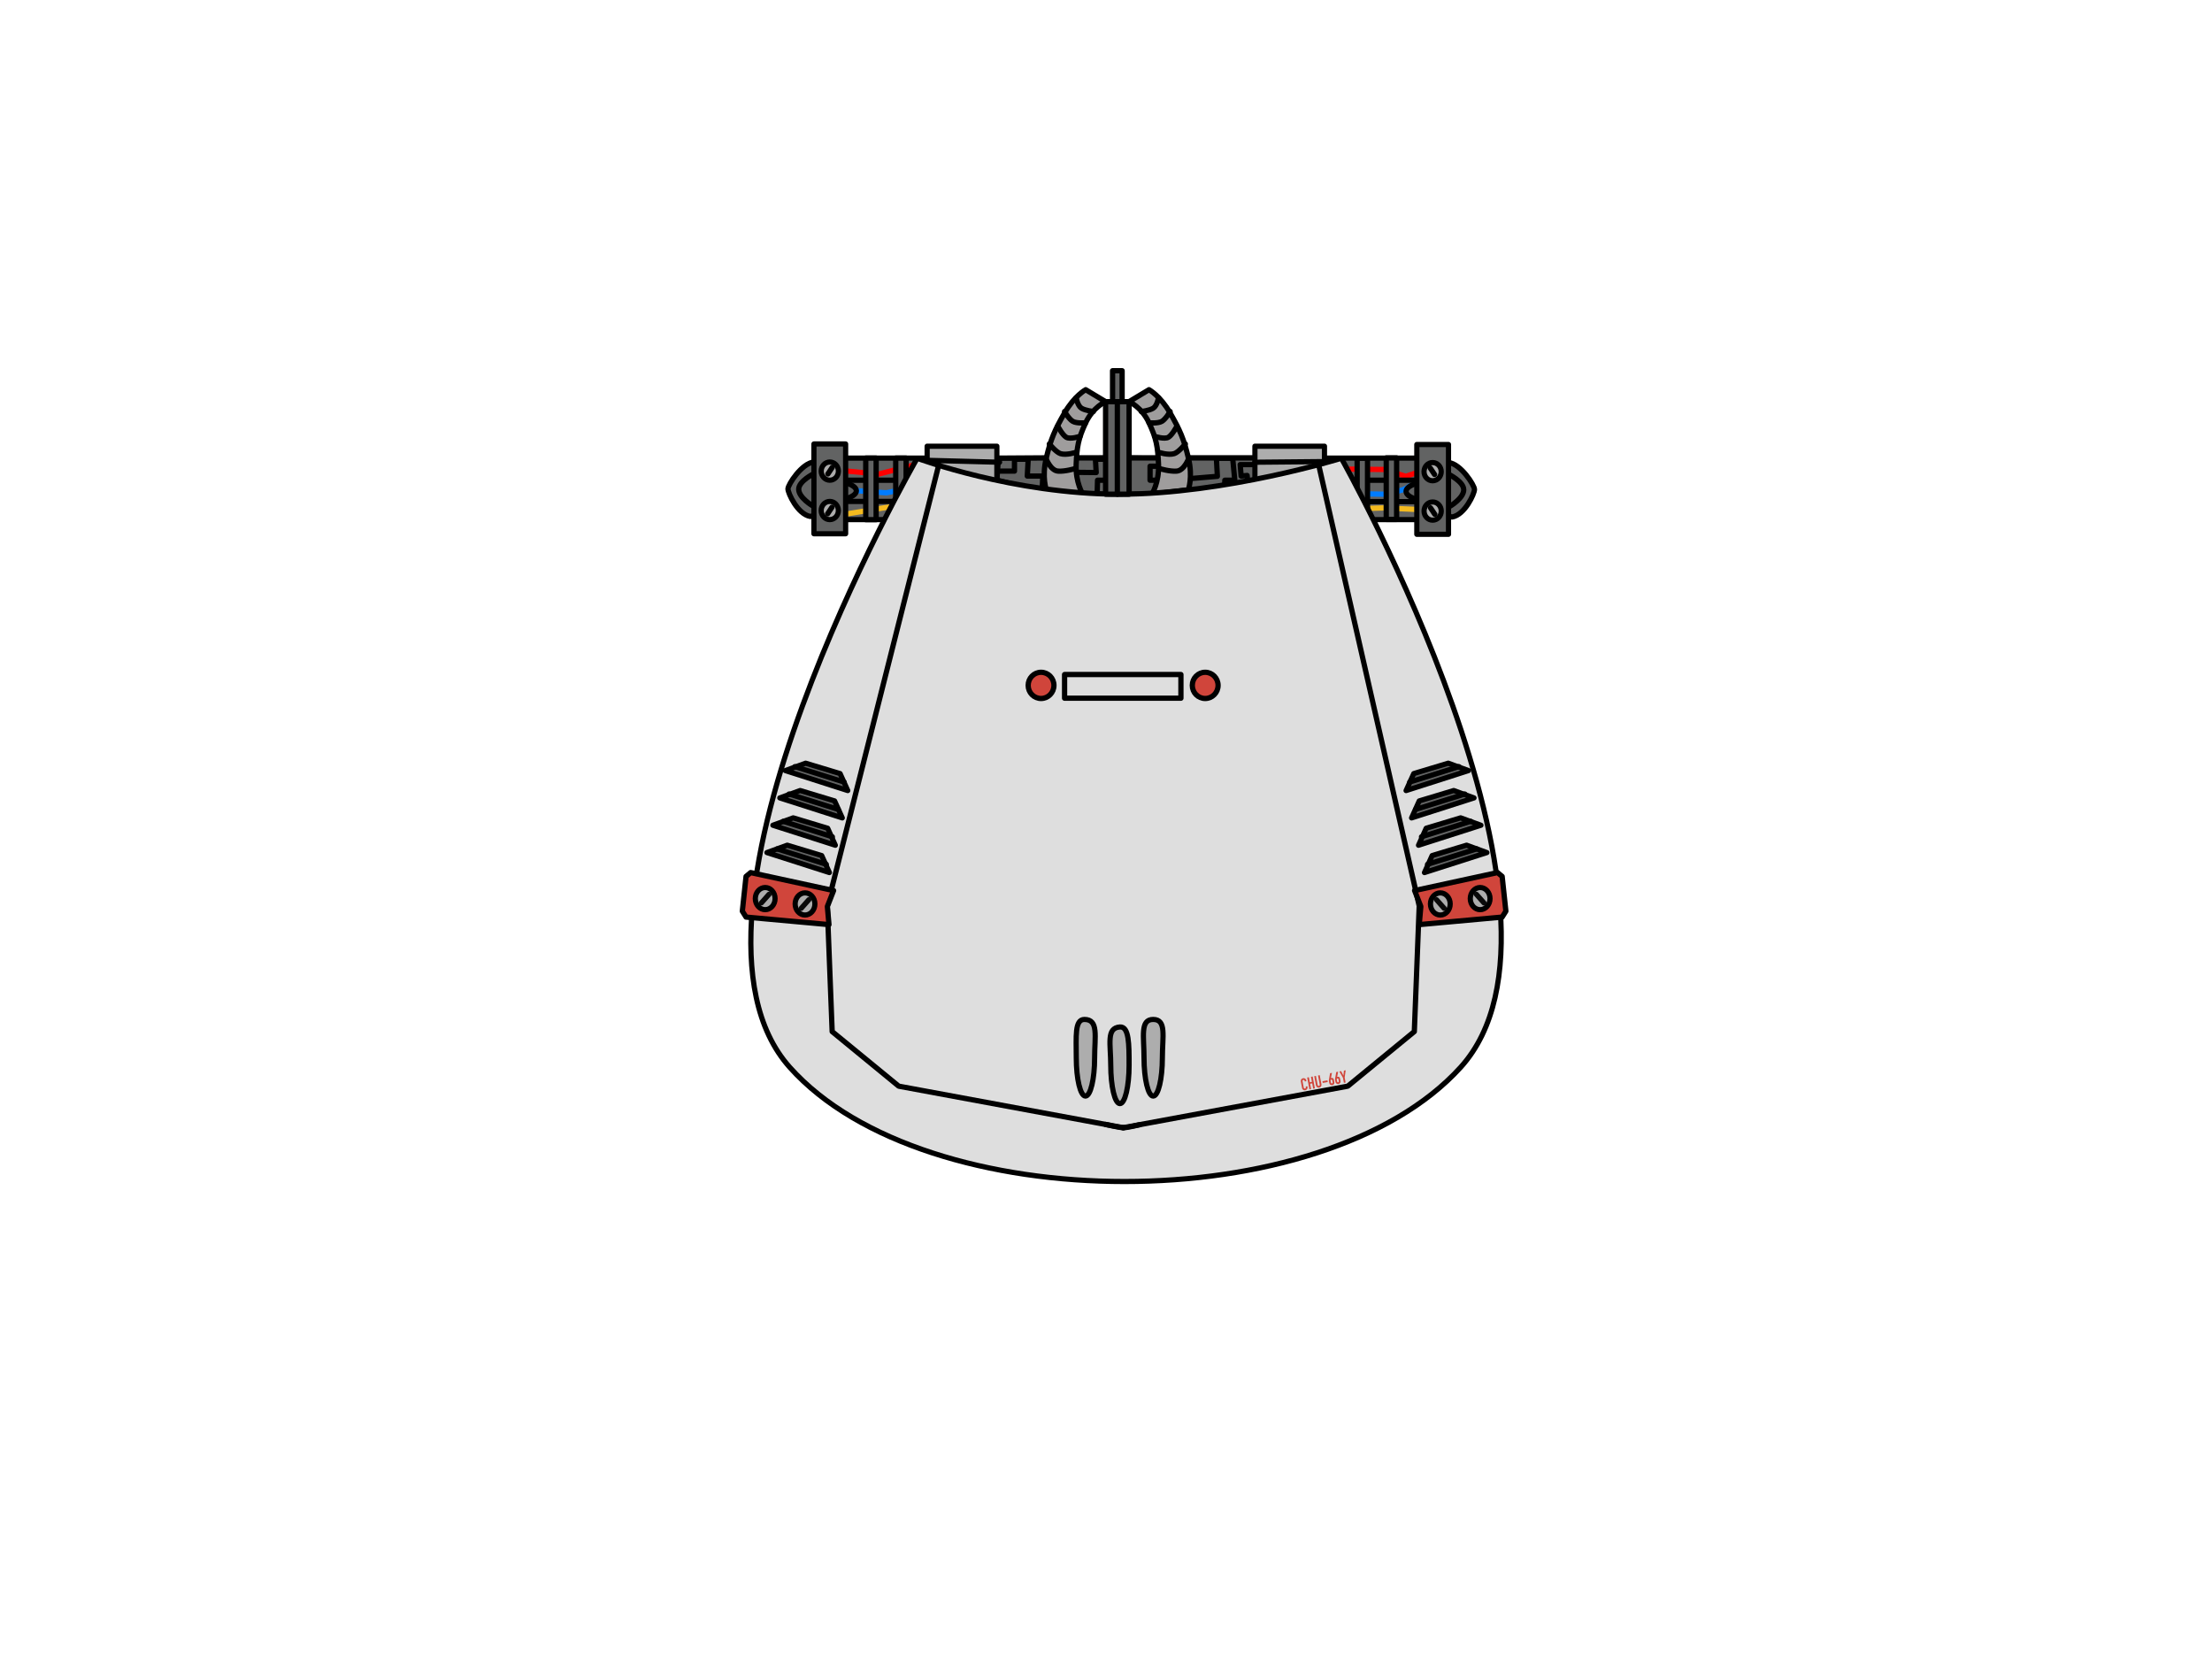 <?xml version="1.0" encoding="UTF-8" standalone="no"?>
<!DOCTYPE svg PUBLIC "-//W3C//DTD SVG 1.1//EN" "http://www.w3.org/Graphics/SVG/1.1/DTD/svg11.dtd">
<!-- Created with Vectornator (http://vectornator.io/) -->
<svg height="100%" stroke-miterlimit="10" style="fill-rule:nonzero;clip-rule:evenodd;stroke-linecap:round;stroke-linejoin:round;" version="1.1" viewBox="0 0 2160 1620" width="100%" xml:space="preserve" xmlns="http://www.w3.org/2000/svg" xmlns:xlink="http://www.w3.org/1999/xlink">
<defs/>
<g id="Body">
<path d="M895.081 450.764L1093.21 447.141L1307.43 450.764L1307.43 481.988L1098.18 494.044L895.081 481.988L895.081 450.764Z" fill="#9f9d9d" fill-rule="nonzero" opacity="1" stroke="#000000" stroke-linecap="butt" stroke-linejoin="round" stroke-width="5.15"/>
<path d="M796.618 447.324L1407.12 447.324L1407.12 507.41L796.618 507.41L796.618 447.324Z" fill="#626363" fill-rule="nonzero" opacity="1" stroke="#000000" stroke-linecap="butt" stroke-linejoin="round" stroke-width="5.068"/>
<path d="M827.84 460.037L857.614 463.012L892.844 453.934L1351.81 458.451L1372.79 465.121L1406.42 453.685" fill="none" opacity="1" stroke="#ff0000" stroke-linecap="butt" stroke-linejoin="round" stroke-width="5.15"/>
<path d="M827.84 478.522L865.526 481.248L899.205 474.001L1350.84 482.578C1350.84 482.578 1372.03 479.294 1375.23 475.354C1378.44 471.414 1400.81 481.583 1406.42 482.119" fill="none" opacity="1" stroke="#007cff" stroke-linecap="butt" stroke-linejoin="round" stroke-width="5.15"/>
<path d="M827.84 501.691L874.415 494.044L933.501 509.143L1350.84 496.001L1406.42 498.518" fill="none" opacity="1" stroke="#f4ba1f" stroke-linecap="butt" stroke-linejoin="round" stroke-width="5.15"/>
<path d="M825.747 468.93L1407.12 468.93" fill="none" opacity="1" stroke="#000000" stroke-linecap="butt" stroke-linejoin="round" stroke-width="5.15"/>
<path d="M825.1 489.625L1407.12 489.862" fill="none" opacity="1" stroke="#000000" stroke-linecap="butt" stroke-linejoin="round" stroke-width="5.15"/>
<path d="M845.396 447.324L855.537 447.324L855.537 507.41L845.396 507.41L845.396 447.324Z" fill="#626363" fill-rule="nonzero" opacity="1" stroke="#000000" stroke-linecap="butt" stroke-linejoin="round" stroke-width="5.15"/>
<path d="M874.671 447.324L884.812 447.324L884.812 507.41L874.671 507.41L874.671 447.324Z" fill="#626363" fill-rule="nonzero" opacity="1" stroke="#000000" stroke-linecap="butt" stroke-linejoin="round" stroke-width="5.15"/>
<path d="M1028.78 447.141L1175.15 447.141L1241.35 447.141L1240.6 470.593L1175.15 482.578L1028.78 482.578L973.438 468.93L974.924 447.507L1028.78 447.141Z" fill="#626363" fill-rule="nonzero" opacity="1" stroke="#000000" stroke-linecap="butt" stroke-linejoin="round" stroke-width="5.15"/>
<path d="M973.438 460.037L990.633 460.037L990.633 448.457L1004.02 448.457L1003.14 464.86L1018.3 464.86L1017.7 477.184L1041.61 477.733L1041.03 461.123L1070.43 461.44L1069.68 448.457L1083.33 448.457L1082.51 468.93L1071.74 468.93L1071.35 482.578L1101.96 487.736L1132.9 482.578L1132.9 468.93L1123.01 468.93L1123.04 455.261L1142.89 455.261L1142.89 468.93L1188.75 465.121L1187.79 447.507L1203.71 447.543L1205.77 468.93L1196.04 468.93L1195.77 477.367L1218.72 474.001L1217.82 464.291L1211.96 464.86L1211.04 453.685L1226.96 453.681L1227.34 463.675L1241.35 462.53" fill="none" opacity="1" stroke="#000000" stroke-linecap="butt" stroke-linejoin="round" stroke-width="5.15"/>
<path d="M905.341 435.718L973.438 435.718L973.438 470.593L905.341 470.593L905.341 435.718Z" fill="#adadad" fill-rule="nonzero" opacity="1" stroke="#000000" stroke-linecap="butt" stroke-linejoin="round" stroke-width="5.068"/>
<path d="M1225.42 435.718L1293.33 435.718L1293.33 470.593L1225.42 470.593L1225.42 435.718Z" fill="#adadad" fill-rule="nonzero" opacity="1" stroke="#000000" stroke-linecap="butt" stroke-linejoin="round" stroke-width="5.068"/>
<path d="M1353.65 447.141L1363.79 447.141L1363.79 507.227L1353.65 507.227L1353.65 447.141Z" fill="#626363" fill-rule="nonzero" opacity="1" stroke="#000000" stroke-linecap="butt" stroke-linejoin="round" stroke-width="5.15"/>
<g opacity="1">
<path d="M1060.16 380.533L1079.6 392.212C1079.6 392.212 1067.35 397.482 1060.16 412.849C1052.97 428.216 1051.56 436.248 1050.85 453.681C1050.15 471.113 1057.33 482.578 1057.33 482.578L1021.77 478.29C1021.77 478.29 1017.18 466.274 1021.62 447.507C1026.07 428.74 1029.92 419.965 1039.55 403.222C1049.18 386.478 1060.16 380.533 1060.16 380.533Z" fill="#9f9d9d" fill-rule="nonzero" opacity="1" stroke="#000000" stroke-linecap="butt" stroke-linejoin="round" stroke-width="5.15"/>
<path d="M1050.85 388.477C1050.85 388.477 1052.28 396.322 1056.13 398.655C1059.98 400.987 1067.67 401.829 1067.67 401.829" fill="none" opacity="1" stroke="#000000" stroke-linecap="butt" stroke-linejoin="round" stroke-width="5.15"/>
<path d="M1039.55 401.829C1039.55 401.829 1043.64 409.06 1047.48 411.392C1051.33 413.725 1060.16 412.849 1060.16 412.849" fill="none" opacity="1" stroke="#000000" stroke-linecap="butt" stroke-linejoin="round" stroke-width="5.15"/>
<path d="M1032.85 416.003C1032.85 416.003 1037.31 424.624 1041.16 426.957C1045 429.289 1054.65 426.084 1054.65 426.084" fill="none" opacity="1" stroke="#000000" stroke-linecap="butt" stroke-linejoin="round" stroke-width="5.15"/>
<path d="M1024.68 433.521C1024.68 433.521 1031.21 441.57 1035.49 442.959C1041.31 444.845 1050.85 441.642 1050.85 441.642" fill="none" opacity="1" stroke="#000000" stroke-linecap="butt" stroke-linejoin="round" stroke-width="5.15"/>
<path d="M1021.34 447.507C1021.34 447.507 1025.69 459.403 1033.08 460.037C1039.76 460.611 1049.64 457.622 1049.64 457.622" fill="none" opacity="1" stroke="#000000" stroke-linecap="butt" stroke-linejoin="round" stroke-width="5.15"/>
</g>
<g opacity="1">
<path d="M1121.99 380.533L1102.55 392.212C1102.55 392.212 1114.8 397.482 1121.99 412.849C1129.18 428.216 1130.59 436.248 1131.3 453.681C1132 471.113 1124.82 482.578 1124.82 482.578L1160.38 478.29C1160.38 478.29 1164.97 466.274 1160.53 447.507C1156.08 428.74 1152.23 419.965 1142.6 403.222C1132.97 386.478 1121.99 380.533 1121.99 380.533Z" fill="#9f9d9d" fill-rule="nonzero" opacity="1" stroke="#000000" stroke-linecap="butt" stroke-linejoin="round" stroke-width="5.15"/>
<path d="M1131.3 388.477C1131.3 388.477 1129.87 396.322 1126.02 398.655C1122.17 400.987 1114.48 401.829 1114.48 401.829" fill="none" opacity="1" stroke="#000000" stroke-linecap="butt" stroke-linejoin="round" stroke-width="5.15"/>
<path d="M1142.6 401.829C1142.6 401.829 1138.51 409.06 1134.67 411.392C1130.82 413.725 1121.99 412.849 1121.99 412.849" fill="none" opacity="1" stroke="#000000" stroke-linecap="butt" stroke-linejoin="round" stroke-width="5.15"/>
<path d="M1149.3 416.003C1149.3 416.003 1144.84 424.624 1140.99 426.957C1137.15 429.289 1127.5 426.084 1127.5 426.084" fill="none" opacity="1" stroke="#000000" stroke-linecap="butt" stroke-linejoin="round" stroke-width="5.15"/>
<path d="M1157.47 433.521C1157.47 433.521 1150.94 441.57 1146.66 442.959C1140.84 444.845 1131.3 441.642 1131.3 441.642" fill="none" opacity="1" stroke="#000000" stroke-linecap="butt" stroke-linejoin="round" stroke-width="5.15"/>
<path d="M1160.81 447.507C1160.81 447.507 1156.46 459.403 1149.07 460.037C1142.39 460.611 1132.51 457.622 1132.51 457.622" fill="none" opacity="1" stroke="#000000" stroke-linecap="butt" stroke-linejoin="round" stroke-width="5.15"/>
</g>
<path d="M1325.24 447.507L1335.38 447.507L1335.38 507.593L1325.24 507.593L1325.24 447.507Z" fill="#626363" fill-rule="nonzero" opacity="1" stroke="#000000" stroke-linecap="butt" stroke-linejoin="round" stroke-width="5.15"/>
<path d="M895.635 447.507C895.635 447.507 989.665 482.578 1093.21 482.578C1196.75 482.578 1309.81 447.507 1309.81 447.507C1309.81 447.507 1560.92 893.548 1426.27 1042.23C1291.61 1190.91 903.866 1190.91 771.208 1042.23C638.55 893.548 895.635 447.507 895.635 447.507Z" fill="#dedede" fill-rule="nonzero" opacity="1" stroke="#000000" stroke-linecap="butt" stroke-linejoin="round" stroke-width="5.068"/>
<g opacity="1">
<path d="M769.441 477.367C769.441 473.294 782.876 452.276 794.803 451.145C799.611 450.689 801.595 468.93 806.338 468.93C822.848 468.93 836.231 473.563 836.231 479.278C836.231 484.992 822.848 489.625 806.338 489.625C801.982 489.625 795.667 505.076 791.217 504.301C778.801 502.136 769.441 481.574 769.441 477.367Z" fill="#626363" fill-rule="nonzero" opacity="1" stroke="#000000" stroke-linecap="butt" stroke-linejoin="round" stroke-width="5.15"/>
<path d="M794.803 462.516C794.803 462.516 779.93 469.729 779.93 477.733C779.93 485.736 792.889 493.845 794.803 494.529" fill="none" opacity="1" stroke="#000000" stroke-linecap="butt" stroke-linejoin="round" stroke-width="5.15"/>
<path d="M794.803 433.521L825.747 433.521L825.747 521.213L794.803 521.213L794.803 433.521Z" fill="#626363" fill-rule="nonzero" opacity="1" stroke="#000000" stroke-linecap="butt" stroke-linejoin="round" stroke-width="5.068"/>
<path d="M801.902 460.037C801.902 455.126 805.664 451.145 810.304 451.145C814.944 451.145 818.706 455.126 818.706 460.037C818.706 464.949 814.944 468.93 810.304 468.93C805.664 468.93 801.902 464.949 801.902 460.037Z" fill="#adadad" fill-rule="nonzero" opacity="1" stroke="#000000" stroke-linecap="butt" stroke-linejoin="round" stroke-width="5.068"/>
<path d="M801.874 498.518C801.874 493.607 805.635 489.625 810.275 489.625C814.916 489.625 818.677 493.607 818.677 498.518C818.677 503.429 814.916 507.41 810.275 507.41C805.635 507.41 801.874 503.429 801.874 498.518Z" fill="#adadad" fill-rule="nonzero" opacity="1" stroke="#000000" stroke-linecap="butt" stroke-linejoin="round" stroke-width="5.068"/>
<path d="M808.436 462.791L812.649 456.445" fill="none" opacity="1" stroke="#000000" stroke-linecap="butt" stroke-linejoin="round" stroke-width="5.15"/>
<path d="M808.169 501.691L812.382 495.345" fill="none" opacity="1" stroke="#000000" stroke-linecap="butt" stroke-linejoin="round" stroke-width="5.15"/>
</g>
<g opacity="1">
<path d="M1439.81 477.901C1439.81 473.828 1426.38 452.81 1414.45 451.679C1409.64 451.223 1407.66 469.464 1402.91 469.464C1386.41 469.464 1373.02 474.097 1373.02 479.812C1373.02 485.527 1386.41 490.159 1402.91 490.159C1407.27 490.159 1413.59 505.61 1418.04 504.835C1430.45 502.671 1439.81 482.108 1439.81 477.901Z" fill="#626363" fill-rule="nonzero" opacity="1" stroke="#000000" stroke-linecap="butt" stroke-linejoin="round" stroke-width="5.15"/>
<path d="M1414.45 463.05C1414.45 463.05 1429.32 470.264 1429.32 478.267C1429.32 486.27 1416.36 494.379 1414.45 495.063" fill="none" opacity="1" stroke="#000000" stroke-linecap="butt" stroke-linejoin="round" stroke-width="5.15"/>
<path d="M1414.45 434.055L1383.51 434.055L1383.51 521.747L1414.45 521.747L1414.45 434.055Z" fill="#626363" fill-rule="nonzero" opacity="1" stroke="#000000" stroke-linecap="butt" stroke-linejoin="round" stroke-width="5.068"/>
<path d="M1407.35 460.572C1407.35 455.66 1403.59 451.679 1398.95 451.679C1394.31 451.679 1390.55 455.66 1390.55 460.572C1390.55 465.483 1394.31 469.464 1398.95 469.464C1403.59 469.464 1407.35 465.483 1407.35 460.572Z" fill="#adadad" fill-rule="nonzero" opacity="1" stroke="#000000" stroke-linecap="butt" stroke-linejoin="round" stroke-width="5.068"/>
<path d="M1407.38 499.052C1407.38 494.141 1403.62 490.159 1398.98 490.159C1394.34 490.159 1390.58 494.141 1390.58 499.052C1390.58 503.963 1394.34 507.944 1398.98 507.944C1403.62 507.944 1407.38 503.963 1407.38 499.052Z" fill="#adadad" fill-rule="nonzero" opacity="1" stroke="#000000" stroke-linecap="butt" stroke-linejoin="round" stroke-width="5.068"/>
<path d="M1400.82 463.325L1396.6 456.98" fill="none" opacity="1" stroke="#000000" stroke-linecap="butt" stroke-linejoin="round" stroke-width="5.15"/>
<path d="M1401.08 502.225L1396.87 495.879" fill="none" opacity="1" stroke="#000000" stroke-linecap="butt" stroke-linejoin="round" stroke-width="5.15"/>
</g>
<path d="M916.776 453.685L807.816 884.653L812.606 1007.33L877.594 1060.63L1085.21 1099.04L1096.84 1101.19" fill="none" opacity="1" stroke="#000000" stroke-linecap="butt" stroke-linejoin="round" stroke-width="5.15"/>
<path d="M1287.51 453.155L1385.86 884.653L1381.07 1007.33L1316.09 1060.63L1096.84 1101.19" fill="none" opacity="1" stroke="#000000" stroke-linecap="butt" stroke-linejoin="round" stroke-width="5.15"/>
<path d="M1079.6 1098.02C1079.6 1098.02 1092.96 1101.08 1096.84 1101.19C1100.72 1101.3 1113.11 1098.21 1113.11 1098.21" fill="none" opacity="1" stroke="#000000" stroke-linecap="butt" stroke-linejoin="round" stroke-width="5.15"/>
<path d="M1039.55 658.666L1153.16 658.666L1153.16 681.774L1039.55 681.774L1039.55 658.666Z" fill="#dedede" fill-rule="nonzero" opacity="1" stroke="#000000" stroke-linecap="butt" stroke-linejoin="round" stroke-width="5.15"/>
<path d="M1003.99 669.272C1003.99 662.203 1009.63 656.473 1016.58 656.473C1023.53 656.473 1029.17 662.203 1029.17 669.272C1029.17 676.341 1023.53 682.071 1016.58 682.071C1009.63 682.071 1003.99 676.341 1003.99 669.272Z" fill="#d0453b" fill-rule="nonzero" opacity="1" stroke="#000000" stroke-linecap="butt" stroke-linejoin="round" stroke-width="5.15"/>
<path d="M1164.27 669.272C1164.27 662.203 1169.91 656.473 1176.86 656.473C1183.81 656.473 1189.45 662.203 1189.45 669.272C1189.45 676.341 1183.81 682.071 1176.86 682.071C1169.91 682.071 1164.27 676.341 1164.27 669.272Z" fill="#d0453b" fill-rule="nonzero" opacity="1" stroke="#000000" stroke-linecap="butt" stroke-linejoin="round" stroke-width="5.15"/>
<path d="M1381.35 869.616L1462.34 852.062L1466.84 855.83L1470.47 889.754L1466.84 895.52L1385.86 902.872L1387.43 885.157L1381.35 869.616Z" fill="#d0453b" fill-rule="nonzero" opacity="1" stroke="#000000" stroke-linecap="butt" stroke-linejoin="round" stroke-width="5.15"/>
<path d="M814.001 869.616L733.011 852.062L728.506 855.83L724.881 889.754L728.506 895.52L809.484 902.872L807.92 885.157L814.001 869.616Z" fill="#d0453b" fill-rule="nonzero" opacity="1" stroke="#000000" stroke-linecap="butt" stroke-linejoin="round" stroke-width="5.15"/>
<g opacity="1">
<path d="M786.684 745.241L820.345 755.388L827.84 771.993L766.853 752.466L786.684 745.241Z" fill="#626363" fill-rule="nonzero" opacity="1" stroke="#000000" stroke-linecap="butt" stroke-linejoin="round" stroke-width="5.068"/>
<path d="M781.32 771.932L814.981 782.079L822.475 798.684L761.489 779.156L781.32 771.932Z" fill="#626363" fill-rule="nonzero" opacity="1" stroke="#000000" stroke-linecap="butt" stroke-linejoin="round" stroke-width="5.068"/>
<path d="M774.548 798.62L808.208 808.767L815.703 825.372L754.717 805.845L774.548 798.62Z" fill="#626363" fill-rule="nonzero" opacity="1" stroke="#000000" stroke-linecap="butt" stroke-linejoin="round" stroke-width="5.068"/>
<path d="M824.287 763.682L776.185 748.606" fill="none" opacity="1" stroke="#000000" stroke-linecap="butt" stroke-linejoin="round" stroke-width="5.068"/>
<path d="M768.739 825.31L802.4 835.457L809.895 852.062L748.909 832.534L768.739 825.31Z" fill="#626363" fill-rule="nonzero" opacity="1" stroke="#000000" stroke-linecap="butt" stroke-linejoin="round" stroke-width="5.068"/>
<path d="M806.898 844.01L758.797 828.934" fill="none" opacity="1" stroke="#000000" stroke-linecap="butt" stroke-linejoin="round" stroke-width="5.068"/>
<path d="M818.594 790.424L770.492 775.347" fill="none" opacity="1" stroke="#000000" stroke-linecap="butt" stroke-linejoin="round" stroke-width="5.068"/>
<path d="M812.819 817.116L764.718 802.039" fill="none" opacity="1" stroke="#000000" stroke-linecap="butt" stroke-linejoin="round" stroke-width="5.068"/>
</g>
<g opacity="1">
<path d="M1414.18 745.241L1380.52 755.388L1373.02 771.993L1434.01 752.466L1414.18 745.241Z" fill="#626363" fill-rule="nonzero" opacity="1" stroke="#000000" stroke-linecap="butt" stroke-linejoin="round" stroke-width="5.068"/>
<path d="M1419.54 771.932L1385.88 782.079L1378.39 798.684L1439.37 779.156L1419.54 771.932Z" fill="#626363" fill-rule="nonzero" opacity="1" stroke="#000000" stroke-linecap="butt" stroke-linejoin="round" stroke-width="5.068"/>
<path d="M1426.31 798.62L1392.65 808.767L1385.16 825.372L1446.14 805.845L1426.31 798.62Z" fill="#626363" fill-rule="nonzero" opacity="1" stroke="#000000" stroke-linecap="butt" stroke-linejoin="round" stroke-width="5.068"/>
<path d="M1376.57 763.682L1424.68 748.606" fill="none" opacity="1" stroke="#000000" stroke-linecap="butt" stroke-linejoin="round" stroke-width="5.068"/>
<path d="M1432.12 825.31L1398.46 835.457L1390.97 852.062L1451.95 832.534L1432.12 825.31Z" fill="#626363" fill-rule="nonzero" opacity="1" stroke="#000000" stroke-linecap="butt" stroke-linejoin="round" stroke-width="5.068"/>
<path d="M1393.96 844.01L1442.07 828.934" fill="none" opacity="1" stroke="#000000" stroke-linecap="butt" stroke-linejoin="round" stroke-width="5.068"/>
<path d="M1382.27 790.424L1430.37 775.347" fill="none" opacity="1" stroke="#000000" stroke-linecap="butt" stroke-linejoin="round" stroke-width="5.068"/>
<path d="M1388.04 817.116L1436.14 802.039" fill="none" opacity="1" stroke="#000000" stroke-linecap="butt" stroke-linejoin="round" stroke-width="5.068"/>
</g>
<g opacity="1">
<path d="M737.552 877.467C737.552 871.489 741.874 866.644 747.205 866.644C752.536 866.644 756.858 871.489 756.858 877.467C756.858 883.445 752.536 888.291 747.205 888.291C741.874 888.291 737.552 883.445 737.552 877.467Z" fill="#adadad" fill-rule="nonzero" opacity="1" stroke="#000000" stroke-linecap="butt" stroke-linejoin="round" stroke-width="5.068"/>
<path d="M776.446 882.7C776.446 876.723 780.768 871.877 786.099 871.877C791.43 871.877 795.752 876.723 795.752 882.7C795.752 888.678 791.43 893.524 786.099 893.524C780.768 893.524 776.446 888.678 776.446 882.7Z" fill="#adadad" fill-rule="nonzero" opacity="1" stroke="#000000" stroke-linecap="butt" stroke-linejoin="round" stroke-width="5.068"/>
<path d="M743.514 881.631L750.896 873.304" fill="none" opacity="0.943" stroke="#000000" stroke-linecap="butt" stroke-linejoin="round" stroke-width="5.068"/>
<path d="M782.408 886.908L789.79 878.581" fill="none" opacity="0.943" stroke="#000000" stroke-linecap="butt" stroke-linejoin="round" stroke-width="5.068"/>
</g>
<g opacity="1">
<path d="M1455.01 877.467C1455.01 871.489 1450.68 866.644 1445.35 866.644C1440.02 866.644 1435.7 871.489 1435.7 877.467C1435.7 883.445 1440.02 888.291 1445.35 888.291C1450.68 888.291 1455.01 883.445 1455.01 877.467Z" fill="#adadad" fill-rule="nonzero" opacity="1" stroke="#000000" stroke-linecap="butt" stroke-linejoin="round" stroke-width="5.068"/>
<path d="M1416.11 882.7C1416.11 876.723 1411.79 871.877 1406.46 871.877C1401.13 871.877 1396.81 876.723 1396.81 882.7C1396.81 888.678 1401.13 893.524 1406.46 893.524C1411.79 893.524 1416.11 888.678 1416.11 882.7Z" fill="#adadad" fill-rule="nonzero" opacity="1" stroke="#000000" stroke-linecap="butt" stroke-linejoin="round" stroke-width="5.068"/>
<path d="M1449.04 881.631L1441.66 873.304" fill="none" opacity="0.943" stroke="#000000" stroke-linecap="butt" stroke-linejoin="round" stroke-width="5.068"/>
<path d="M1410.15 886.908L1402.77 878.581" fill="none" opacity="0.943" stroke="#000000" stroke-linecap="butt" stroke-linejoin="round" stroke-width="5.068"/>
</g>
<path d="M1050.98 1032.9C1050.98 1012.23 1049.19 995.475 1058.92 995.475C1073.06 995.475 1068.89 1012.23 1068.89 1032.9C1068.89 1053.57 1064.88 1070.33 1059.94 1070.33C1054.99 1070.33 1050.98 1053.57 1050.98 1032.9Z" fill="#adadad" fill-rule="nonzero" opacity="1" stroke="#000000" stroke-linecap="butt" stroke-linejoin="round" stroke-width="5.068"/>
<path d="M1084.64 1040.26C1084.64 1019.59 1079.99 1003.76 1093.59 1002.83C1102.55 1002.22 1102.55 1019.59 1102.55 1040.26C1102.55 1060.93 1098.54 1077.69 1093.59 1077.69C1088.65 1077.69 1084.64 1060.93 1084.64 1040.26Z" fill="#adadad" fill-rule="nonzero" opacity="1" stroke="#000000" stroke-linecap="butt" stroke-linejoin="round" stroke-width="5.068"/>
<path d="M1117.13 1032.9C1117.13 1012.23 1113.11 995.475 1126.08 995.475C1139.37 995.475 1135.04 1012.23 1135.04 1032.9C1135.04 1053.57 1131.03 1070.33 1126.08 1070.33C1121.14 1070.33 1117.13 1053.57 1117.13 1032.9Z" fill="#adadad" fill-rule="nonzero" opacity="1" stroke="#000000" stroke-linecap="butt" stroke-linejoin="round" stroke-width="5.068"/>
<path d="M1079.6 392.212L1102.55 392.212L1102.55 482.578L1079.6 482.578L1079.6 392.212Z" fill="#626363" fill-rule="nonzero" opacity="1" stroke="#000000" stroke-linecap="butt" stroke-linejoin="round" stroke-width="5.15"/>
<path d="M1086.41 362.012L1095.74 362.012L1095.74 392.212L1086.41 392.212L1086.41 362.012Z" fill="#626363" fill-rule="nonzero" opacity="1" stroke="#000000" stroke-linecap="butt" stroke-linejoin="round" stroke-width="5.15"/>
<path d="M1091.07 392.212L1091.07 482.578" fill="none" opacity="1" stroke="#000000" stroke-linecap="butt" stroke-linejoin="round" stroke-width="5.15"/>
<path d="M906.183 449.523L976.1 451.363" fill="none" opacity="1" stroke="#000000" stroke-linecap="butt" stroke-linejoin="round" stroke-width="5.068"/>
<path d="M1292.91 450.742L1225.42 451.363" fill="none" opacity="1" stroke="#000000" stroke-linecap="butt" stroke-linejoin="round" stroke-width="5.068"/>
<g fill="#d0453b" opacity="1" stroke="none">
<path d="M1276.66 1060.7L1276.8 1061.41C1276.86 1061.77 1276.86 1062.12 1276.78 1062.46C1276.71 1062.81 1276.58 1063.12 1276.39 1063.42C1276.2 1063.71 1275.95 1063.96 1275.66 1064.17C1275.37 1064.37 1275.04 1064.51 1274.68 1064.58C1274.36 1064.64 1274.04 1064.65 1273.7 1064.63C1273.36 1064.6 1273.04 1064.51 1272.74 1064.34C1272.44 1064.17 1272.17 1063.93 1271.94 1063.63C1271.71 1063.32 1271.54 1062.9 1271.44 1062.37L1270.25 1056.02C1270.17 1055.64 1270.17 1055.28 1270.24 1054.93C1270.31 1054.58 1270.44 1054.27 1270.63 1053.99C1270.83 1053.7 1271.08 1053.46 1271.38 1053.27C1271.68 1053.07 1272.03 1052.93 1272.43 1052.86C1273.21 1052.71 1273.89 1052.85 1274.47 1053.26C1274.76 1053.47 1275 1053.72 1275.2 1054.04C1275.4 1054.35 1275.53 1054.71 1275.61 1055.11L1275.73 1055.76L1274.08 1056.07L1273.98 1055.52C1273.91 1055.2 1273.77 1054.93 1273.54 1054.73C1273.31 1054.53 1273.04 1054.45 1272.73 1054.51C1272.32 1054.59 1272.07 1054.77 1271.98 1055.05C1271.9 1055.33 1271.89 1055.66 1271.96 1056.05L1273.07 1061.94C1273.14 1062.28 1273.26 1062.55 1273.45 1062.75C1273.64 1062.95 1273.92 1063.01 1274.3 1062.94C1274.41 1062.92 1274.52 1062.88 1274.64 1062.82C1274.75 1062.75 1274.86 1062.67 1274.95 1062.56C1275.03 1062.46 1275.09 1062.33 1275.13 1062.16C1275.16 1062 1275.16 1061.8 1275.12 1061.58L1275.01 1061.01L1276.66 1060.7Z"/>
<path d="M1278.63 1063.73L1276.45 1052.2L1278.1 1051.89L1279.04 1056.83L1281.08 1056.45L1280.15 1051.51L1281.8 1051.19L1283.97 1062.73L1282.32 1063.04L1281.35 1057.9L1279.31 1058.29L1280.28 1063.42L1278.63 1063.73Z"/>
<path d="M1288.7 1049.89L1290.38 1058.83C1290.45 1059.21 1290.45 1059.57 1290.38 1059.92C1290.3 1060.26 1290.16 1060.58 1289.96 1060.88C1289.76 1061.17 1289.51 1061.42 1289.21 1061.62C1288.92 1061.82 1288.58 1061.96 1288.22 1062.03C1287.85 1062.1 1287.49 1062.09 1287.15 1062.01C1286.8 1061.93 1286.48 1061.79 1286.19 1061.59C1285.89 1061.39 1285.64 1061.14 1285.44 1060.85C1285.24 1060.55 1285.11 1060.22 1285.04 1059.84L1283.35 1050.9L1285 1050.59L1286.66 1059.37C1286.74 1059.78 1286.89 1060.06 1287.12 1060.22C1287.35 1060.38 1287.61 1060.43 1287.9 1060.37C1288.2 1060.32 1288.42 1060.18 1288.58 1059.95C1288.74 1059.71 1288.78 1059.39 1288.7 1058.98L1287.05 1050.21L1288.7 1049.89Z"/>
<path d="M1291.67 1057.48L1291.36 1055.83L1296.23 1054.91L1296.55 1056.57L1291.67 1057.48Z"/>
<path d="M1300.65 1047.64L1299.68 1052.84L1299.72 1052.86C1299.77 1052.81 1299.85 1052.76 1299.95 1052.71C1300.06 1052.66 1300.21 1052.62 1300.39 1052.59C1300.68 1052.53 1300.97 1052.55 1301.24 1052.65C1301.52 1052.74 1301.74 1052.88 1301.92 1053.07C1302.02 1053.17 1302.1 1053.28 1302.17 1053.39C1302.24 1053.5 1302.3 1053.65 1302.37 1053.84C1302.43 1054.03 1302.49 1054.27 1302.56 1054.57C1302.63 1054.86 1302.7 1055.24 1302.79 1055.69C1302.86 1056.07 1302.91 1056.38 1302.95 1056.63C1302.98 1056.87 1303 1057.08 1303.01 1057.24C1303.01 1057.42 1303 1057.57 1302.97 1057.7C1302.95 1057.83 1302.91 1057.97 1302.86 1058.11C1302.71 1058.51 1302.47 1058.84 1302.15 1059.1C1301.82 1059.36 1301.43 1059.54 1300.98 1059.62C1300.53 1059.71 1300.1 1059.68 1299.71 1059.55C1299.31 1059.42 1298.98 1059.2 1298.7 1058.89C1298.58 1058.78 1298.49 1058.67 1298.42 1058.56C1298.35 1058.45 1298.29 1058.31 1298.23 1058.14C1298.17 1057.99 1298.11 1057.79 1298.06 1057.55C1298 1057.31 1297.94 1057 1297.86 1056.62C1297.8 1056.26 1297.75 1055.97 1297.71 1055.73C1297.68 1055.5 1297.66 1055.29 1297.65 1055.12C1297.64 1054.95 1297.64 1054.8 1297.66 1054.65C1297.68 1054.51 1297.7 1054.36 1297.73 1054.2L1298.8 1047.99L1300.65 1047.64ZM1300.92 1054.85C1300.87 1054.6 1300.75 1054.42 1300.56 1054.3C1300.37 1054.18 1300.17 1054.14 1299.95 1054.18C1299.74 1054.22 1299.56 1054.33 1299.43 1054.51C1299.3 1054.69 1299.25 1054.91 1299.3 1055.16L1299.7 1057.3C1299.75 1057.54 1299.87 1057.73 1300.06 1057.85C1300.25 1057.97 1300.45 1058.01 1300.67 1057.97C1300.88 1057.93 1301.06 1057.82 1301.19 1057.64C1301.33 1057.45 1301.37 1057.24 1301.32 1056.99L1300.92 1054.85Z"/>
<path d="M1306.68 1046.51L1305.71 1051.7L1305.75 1051.73C1305.79 1051.68 1305.87 1051.63 1305.98 1051.58C1306.09 1051.53 1306.23 1051.49 1306.42 1051.45C1306.71 1051.4 1306.99 1051.42 1307.27 1051.51C1307.54 1051.6 1307.77 1051.75 1307.95 1051.94C1308.05 1052.04 1308.13 1052.15 1308.2 1052.26C1308.26 1052.37 1308.33 1052.52 1308.4 1052.71C1308.46 1052.9 1308.52 1053.14 1308.58 1053.43C1308.65 1053.73 1308.73 1054.1 1308.81 1054.56C1308.88 1054.93 1308.94 1055.25 1308.97 1055.49C1309.01 1055.74 1309.03 1055.94 1309.04 1056.11C1309.04 1056.29 1309.03 1056.44 1309 1056.57C1308.97 1056.7 1308.93 1056.83 1308.88 1056.98C1308.73 1057.37 1308.5 1057.7 1308.17 1057.96C1307.85 1058.23 1307.46 1058.4 1307 1058.49C1306.55 1058.57 1306.13 1058.55 1305.73 1058.42C1305.34 1058.28 1305 1058.06 1304.72 1057.76C1304.61 1057.65 1304.52 1057.53 1304.45 1057.43C1304.38 1057.32 1304.31 1057.18 1304.26 1057.01C1304.2 1056.85 1304.14 1056.65 1304.08 1056.41C1304.02 1056.17 1303.96 1055.86 1303.89 1055.48C1303.82 1055.13 1303.77 1054.83 1303.74 1054.6C1303.71 1054.36 1303.68 1054.16 1303.67 1053.98C1303.66 1053.82 1303.67 1053.66 1303.69 1053.52C1303.7 1053.38 1303.73 1053.22 1303.75 1053.06L1304.83 1046.85L1306.68 1046.51ZM1306.94 1053.72C1306.9 1053.47 1306.78 1053.28 1306.59 1053.16C1306.4 1053.04 1306.19 1053 1305.98 1053.04C1305.76 1053.09 1305.59 1053.2 1305.45 1053.38C1305.32 1053.56 1305.28 1053.77 1305.32 1054.02L1305.73 1056.16C1305.77 1056.41 1305.89 1056.59 1306.08 1056.71C1306.27 1056.84 1306.48 1056.88 1306.69 1056.83C1306.91 1056.79 1307.08 1056.68 1307.22 1056.5C1307.35 1056.32 1307.39 1056.1 1307.35 1055.86L1306.94 1053.72Z"/>
<path d="M1312.31 1057.39L1311.4 1052.51L1307.87 1046.28L1309.62 1045.95L1311.81 1050.28L1311.85 1050.28L1312.31 1045.44L1314.06 1045.11L1313.05 1052.2L1313.97 1057.07L1312.31 1057.39Z"/>
</g>
</g>
</svg>
